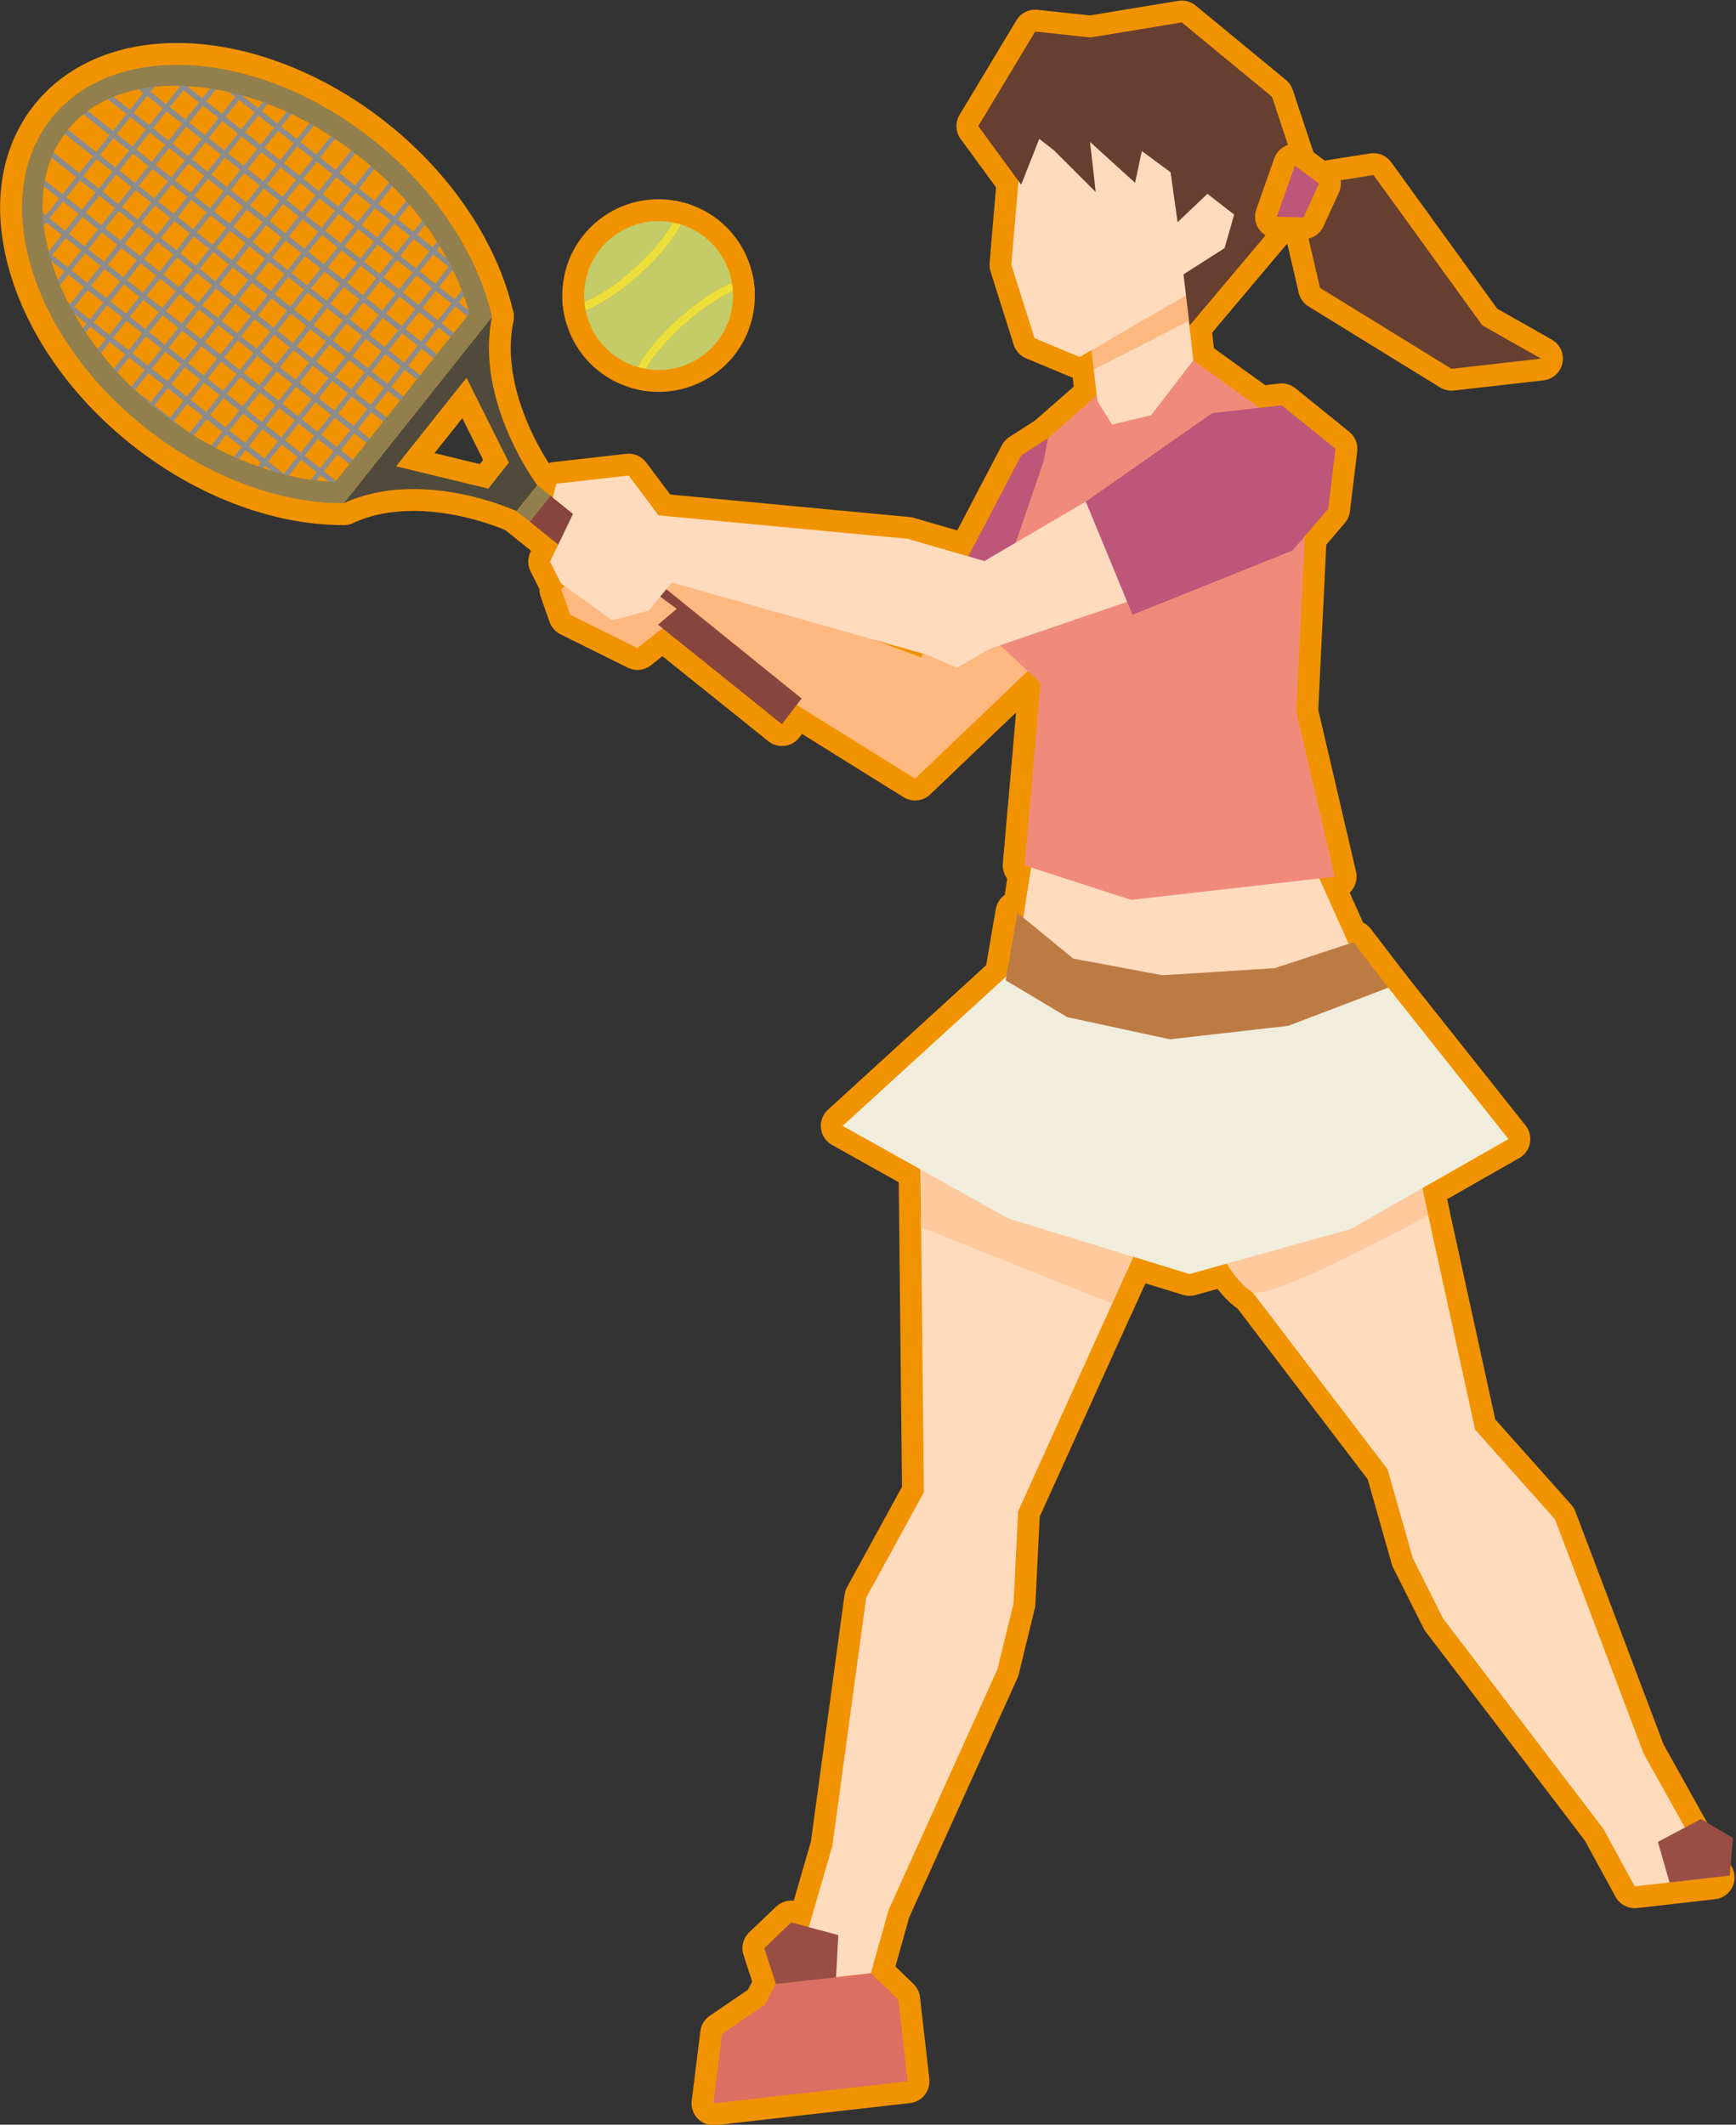 <?xml version="1.0" encoding="UTF-8" standalone="no"?>
<!DOCTYPE svg PUBLIC "-//W3C//DTD SVG 1.1//EN" "http://www.w3.org/Graphics/SVG/1.1/DTD/svg11.dtd">
<svg width="100%" height="100%" viewBox="0 0 621 760" version="1.1" xmlns="http://www.w3.org/2000/svg" xmlns:xlink="http://www.w3.org/1999/xlink" xml:space="preserve" xmlns:serif="http://www.serif.com/" style="fill-rule:evenodd;clip-rule:evenodd;stroke-linejoin:round;stroke-miterlimit:2;">
    <rect x="0" y="0" width="621" height="760" fill="#333333" stroke="none"/>
    <g transform="matrix(1.042,0,0,1.042,-126.718,-624.209)">
        <g transform="matrix(1,0,0,1,623.417,1072.29)">
            <path d="M0,78.375L54.589,150.006C54.82,150.308 55.027,150.627 55.208,150.961L63.563,166.281L74.138,165.079L55.926,132.415C55.748,132.094 55.592,131.761 55.462,131.417L25.505,52.255L-0.987,22.523C-1.843,21.562 -2.438,20.396 -2.713,19.139L-25.129,-83.202L-76.85,-48.635L-19.478,26.613C-18.908,27.361 -18.483,28.21 -18.227,29.114L-9.792,58.867L0,78.375ZM59.393,181.804C56.672,181.804 54.134,180.322 52.811,177.895L42.313,158.644L-12.354,86.91C-12.636,86.54 -12.883,86.145 -13.092,85.729L-23.517,64.962C-23.729,64.539 -23.901,64.097 -24.03,63.643L-32.27,34.575L-93.618,-45.888C-94.873,-47.533 -95.392,-49.625 -95.051,-51.667C-94.711,-53.709 -93.542,-55.52 -91.821,-56.67L-24.323,-101.783C-22.262,-103.162 -19.652,-103.429 -17.353,-102.505C-15.053,-101.578 -13.36,-99.574 -12.83,-97.152L11.519,14.011L37.627,43.312C38.238,43.997 38.718,44.789 39.042,45.647L69.296,125.592L92.722,167.607C93.943,169.799 93.988,172.455 92.842,174.687C91.696,176.918 89.51,178.429 87.018,178.712L60.242,181.756C59.958,181.788 59.674,181.804 59.393,181.804" style="fill:rgb(241,147,0);fill-rule:nonzero;"/>
        </g>
        <g transform="matrix(1,0,0,1,548.869,1005.79)">
            <path d="M0,22.817C1.785,25.609 3.667,28.095 5.12,29.379C12.059,28.019 34.555,17.262 54.513,6.557L52.422,-2.988L0,22.817ZM4.061,44.52C2.256,44.52 0.629,44.152 -0.774,43.424C-8.717,39.31 -15.331,26.647 -17.168,22.865C-18.971,19.153 -17.437,14.681 -13.734,12.859L54.388,-20.673C56.457,-21.693 58.879,-21.703 60.955,-20.702C63.032,-19.702 64.533,-17.801 65.026,-15.549L70.373,8.858C71.085,12.109 69.569,15.441 66.65,17.041C51.567,25.302 15.275,44.52 4.061,44.52" style="fill:rgb(241,147,0);fill-rule:nonzero;"/>
        </g>
        <g transform="matrix(1,0,0,1,492.78,906.161)">
            <path d="M0,25.311L48.234,27.405L83.767,17.255L75.784,-0.569L26.516,1.96C26.169,1.979 25.822,1.971 25.477,1.942L-10.862,-1.24L-12.95,12.243L0,25.311ZM49.125,42.451C49.016,42.451 48.908,42.449 48.799,42.444L-3.585,40.169C-5.472,40.087 -7.258,39.296 -8.587,37.956L-26.268,20.114C-27.943,18.423 -28.717,16.039 -28.353,13.687L-24.611,-10.47C-24.007,-14.373 -20.479,-17.14 -16.546,-16.794L26.266,-13.046L80.144,-15.813C83.238,-15.97 86.108,-14.214 87.374,-11.388L100.995,19.024C101.884,21.009 101.868,23.283 100.95,25.254C100.031,27.227 98.302,28.704 96.21,29.301L51.185,42.163C50.514,42.354 49.821,42.451 49.125,42.451" style="fill:rgb(241,147,0);fill-rule:nonzero;"/>
        </g>
        <g transform="matrix(1,0,0,1,426.219,1124.78)">
            <path d="M0,25.085L-11.427,108.952C-11.477,109.315 -11.553,109.676 -11.655,110.028L-22.07,145.946L-11.497,144.745L-6.792,127.94C-6.69,127.574 -6.56,127.217 -6.403,126.871L30.71,44.816L35.881,23.606L37.423,-7.278C37.47,-8.218 37.693,-9.141 38.082,-9.997L77.103,-96.201L18.943,-118.279L20.068,-13.518C20.082,-12.23 19.764,-10.961 19.145,-9.832L0,25.085ZM-32.41,162.17C-34.604,162.17 -36.707,161.206 -38.141,159.507C-39.758,157.59 -40.311,154.99 -39.612,152.581L-26.215,106.38L-14.675,21.684C-14.551,20.774 -14.261,19.896 -13.82,19.091L5.048,-15.321L3.826,-129.113C3.799,-131.592 5,-133.925 7.033,-135.344C9.066,-136.762 11.67,-137.085 13.987,-136.205L89.889,-107.392C91.824,-106.657 93.37,-105.155 94.16,-103.241C94.95,-101.328 94.914,-99.173 94.06,-97.287L52.333,-5.108L50.827,25.065C50.803,25.538 50.735,26.008 50.623,26.468L45.118,49.048C45.008,49.499 44.856,49.939 44.665,50.362L7.499,132.533L1.587,153.648C0.765,156.587 -1.756,158.734 -4.788,159.079L-31.562,162.122C-31.845,162.154 -32.128,162.17 -32.41,162.17" style="fill:rgb(241,147,0);fill-rule:nonzero;"/>
        </g>
        <g transform="matrix(1,0,0,1,445.401,1019.77)">
            <path d="M0,-4.447L54.105,17.198L61.455,0.88L0.283,-20.419L0,-4.447ZM57.99,34.332C57.062,34.332 56.119,34.158 55.207,33.794L-10.376,7.558C-13.269,6.401 -15.145,3.575 -15.089,0.461L-14.531,-31.04C-14.488,-33.444 -13.295,-35.682 -11.323,-37.058C-9.35,-38.434 -6.837,-38.779 -4.566,-37.99L74.124,-10.593C76.111,-9.901 77.716,-8.406 78.547,-6.473C79.378,-4.541 79.36,-2.347 78.496,-0.429L64.831,29.91C63.584,32.678 60.857,34.332 57.99,34.332" style="fill:rgb(241,147,0);fill-rule:nonzero;"/>
        </g>
        <g transform="matrix(1,0,0,1,470.738,960.172)">
            <path d="M0,50.214L59.337,68.41L111.706,53.761L157.419,27.707L123.769,-14.681L-0.809,-18.388L-47.104,23.889L0,50.214ZM59.24,83.726C58.499,83.726 57.757,83.615 57.042,83.397L-5.161,64.321C-5.668,64.165 -6.158,63.956 -6.621,63.697L-63.499,31.909C-65.603,30.734 -67.013,28.618 -67.29,26.225C-67.567,23.83 -66.677,21.449 -64.897,19.824L-8.681,-31.513C-7.242,-32.826 -5.354,-33.512 -3.4,-33.472L127.699,-29.57C129.908,-29.504 131.976,-28.468 133.35,-26.736L174.605,25.23C175.966,26.943 176.51,29.167 176.095,31.316C175.68,33.465 174.346,35.325 172.445,36.408L118.33,67.25C117.796,67.555 117.228,67.792 116.637,67.957L61.261,83.448C60.6,83.633 59.92,83.726 59.24,83.726" style="fill:rgb(241,147,0);fill-rule:nonzero;"/>
        </g>
        <g transform="matrix(1,0,0,1,350.726,844.488)">
            <path d="M0,-38.606C1.37,-38.606 2.745,-38.231 3.964,-37.472L84.068,12.412L115.805,-17.89L103.109,-32.853L93.621,-16.05C91.801,-12.826 87.899,-11.416 84.438,-12.722L-17.346,-51.209L-27.757,-41.071L-27.301,-39.775L-11.206,-31.793L-4.661,-36.983C-3.303,-38.059 -1.655,-38.606 0,-38.606M85.039,29.353C83.673,29.353 82.299,28.981 81.076,28.219L0.519,-21.947L-5.614,-17.083C-7.891,-15.278 -11.004,-14.949 -13.606,-16.241L-36.696,-27.691C-38.447,-28.559 -39.791,-30.077 -40.439,-31.92L-43.497,-40.612C-44.467,-43.368 -43.748,-46.436 -41.655,-48.474L-24.391,-65.285C-22.305,-67.317 -19.231,-67.959 -16.506,-66.927L83.724,-29.029L95.337,-49.596C96.543,-51.732 98.717,-53.143 101.158,-53.376C103.601,-53.609 106,-52.63 107.587,-50.761L131.818,-22.202C134.387,-19.173 134.151,-14.668 131.278,-11.924L90.22,27.278C88.786,28.647 86.92,29.353 85.039,29.353" style="fill:rgb(241,147,0);fill-rule:nonzero;"/>
        </g>
        <g transform="matrix(1,0,0,1,303.544,757.123)">
            <path d="M0,28.559C-1.634,28.559 -3.28,28.028 -4.659,26.932L-9.293,23.252C-10.852,22.015 -11.854,20.207 -12.081,18.23C-12.306,16.252 -11.736,14.266 -10.497,12.708L-3.387,3.777C-0.807,0.536 3.911,0 7.152,2.58L11.777,6.261C15.017,8.84 15.554,13.557 12.977,16.797L5.875,25.727C4.394,27.589 2.208,28.559 0,28.559" style="fill:rgb(241,147,0);fill-rule:nonzero;"/>
        </g>
        <g transform="matrix(1,0,0,1,264.266,633.556)">
            <path d="M0,114.757C-1.688,114.757 -3.337,114.187 -4.671,113.125L-127.011,15.75C-128.571,14.509 -129.572,12.697 -129.794,10.717C-130.016,8.736 -129.44,6.748 -128.193,5.193L-127.04,3.753C-124.457,0.528 -119.752,0 -116.517,2.574L5.824,99.934C9.06,102.509 9.6,107.219 7.031,110.461L5.877,111.916C4.641,113.477 2.833,114.482 0.854,114.708C0.569,114.74 0.284,114.757 0,114.757" style="fill:rgb(241,147,0);fill-rule:nonzero;"/>
        </g>
        <g transform="matrix(1,0,0,1,258.48,641.57)">
            <path d="M0,113.997C-1.637,113.997 -3.285,113.464 -4.666,112.365L-126.996,15.006C-130.229,12.433 -130.772,7.729 -128.21,4.487L-127.059,3.03C-125.823,1.467 -124.015,0.459 -122.034,0.23C-120.056,0 -118.064,0.571 -116.504,1.812L5.836,99.18C7.396,100.421 8.397,102.232 8.62,104.213C8.841,106.194 8.266,108.182 7.019,109.737L5.858,111.186C4.377,113.035 2.198,113.997 0,113.997" style="fill:rgb(241,147,0);fill-rule:nonzero;"/>
        </g>
        <g transform="matrix(1,0,0,1,252.714,650.774)">
            <path d="M0,112.056C-1.688,112.056 -3.337,111.486 -4.67,110.424L-124.564,14.998C-127.799,12.423 -128.34,7.715 -125.773,4.474L-124.621,3.019C-123.384,1.457 -121.577,0.452 -119.597,0.224C-117.612,0 -115.629,0.567 -114.071,1.807L5.829,97.23C9.068,99.808 9.606,104.523 7.03,107.764L5.872,109.222C4.633,110.781 2.827,111.783 0.85,112.008C0.566,112.04 0.282,112.056 0,112.056" style="fill:rgb(241,147,0);fill-rule:nonzero;"/>
        </g>
        <g transform="matrix(1,0,0,1,246.94,662.089)">
            <path d="M0,107.995C-1.688,107.995 -3.336,107.425 -4.67,106.363L-119.461,15.004C-122.7,12.427 -123.238,7.713 -120.665,4.472L-119.512,3.02C-118.274,1.462 -116.468,0.459 -114.49,0.233C-112.514,0 -110.525,0.577 -108.968,1.816L5.823,93.172C9.058,95.747 9.599,100.455 7.032,103.696L5.879,105.151C4.643,106.713 2.835,107.719 0.856,107.946C0.57,107.978 0.285,107.995 0,107.995" style="fill:rgb(241,147,0);fill-rule:nonzero;"/>
        </g>
        <g transform="matrix(1,0,0,1,241.166,675.71)">
            <path d="M0,101.626C-1.688,101.626 -3.336,101.056 -4.67,99.994L-111.462,15.009C-114.69,12.439 -115.237,7.745 -112.686,4.503L-111.541,3.048C-110.306,1.479 -108.497,0.467 -106.514,0.236C-104.532,0 -102.538,0.574 -100.976,1.817L5.817,86.812C9.054,89.388 9.594,94.099 7.023,97.34L5.876,98.786C4.639,100.347 2.832,101.351 0.854,101.577C0.569,101.61 0.284,101.626 0,101.626" style="fill:rgb(241,147,0);fill-rule:nonzero;"/>
        </g>
        <g transform="matrix(1,0,0,1,223.221,691.114)">
            <path d="M0,83.802C-1.688,83.802 -3.337,83.232 -4.671,82.17L-89.072,14.991C-92.307,12.416 -92.848,7.709 -90.282,4.468L-89.135,3.02C-87.898,1.457 -86.091,0.451 -84.112,0.224C-82.13,0 -80.143,0.566 -78.584,1.807L5.824,68.985C9.064,71.564 9.601,76.282 7.022,79.523L5.869,80.972C4.63,82.529 2.823,83.53 0.847,83.754C0.564,83.786 0.281,83.802 0,83.802" style="fill:rgb(241,147,0);fill-rule:nonzero;"/>
        </g>
        <g transform="matrix(1,0,0,1,201.004,712.497)">
            <path d="M0,56.59C-1.637,56.59 -3.285,56.057 -4.666,54.958L-54.861,15.009C-58.089,12.441 -58.636,7.746 -56.086,4.504L-54.94,3.047C-53.706,1.478 -51.896,0.465 -49.913,0.235C-47.931,0 -45.937,0.572 -44.374,1.816L5.829,41.774C7.385,43.013 8.385,44.819 8.61,46.795C8.834,48.772 8.265,50.756 7.025,52.313L5.873,53.761C4.392,55.621 2.206,56.59 0,56.59" style="fill:rgb(241,147,0);fill-rule:nonzero;"/>
        </g>
        <g transform="matrix(1,0,0,1,270.039,626.292)">
            <path d="M0,114.762C-1.688,114.762 -3.336,114.192 -4.67,113.13L-127.01,15.762C-128.569,14.522 -129.57,12.711 -129.793,10.732C-130.016,8.751 -129.441,6.764 -128.196,5.208L-127.036,3.758C-124.454,0.531 -119.743,0 -116.509,2.575L5.823,99.944C9.063,102.522 9.6,107.238 7.024,110.479L5.871,111.929C4.633,113.487 2.826,114.489 0.849,114.714C0.566,114.746 0.282,114.762 0,114.762" style="fill:rgb(241,147,0);fill-rule:nonzero;"/>
        </g>
        <g transform="matrix(1,0,0,1,275.82,620.866)">
            <path d="M0,112.932C-1.688,112.932 -3.336,112.362 -4.67,111.3L-125.676,14.994C-128.917,12.415 -129.454,7.697 -126.875,4.456L-125.721,3.007C-124.482,1.451 -122.676,0.45 -120.7,0.225C-118.721,0 -116.738,0.571 -115.182,1.809L5.823,98.116C9.063,100.695 9.6,105.412 7.021,108.654L5.869,110.102C4.63,111.659 2.824,112.66 0.848,112.884C0.564,112.916 0.282,112.932 0,112.932" style="fill:rgb(241,147,0);fill-rule:nonzero;"/>
        </g>
        <g transform="matrix(1,0,0,1,281.587,618.562)">
            <path d="M0,107.981C-1.637,107.981 -3.285,107.448 -4.666,106.349L-119.45,14.99C-122.686,12.415 -123.226,7.706 -120.658,4.464L-119.513,3.019C-118.276,1.458 -116.469,0.453 -114.49,0.225C-112.508,0 -110.523,0.568 -108.964,1.807L5.835,93.156C7.393,94.395 8.394,96.203 8.618,98.18C8.842,100.158 8.271,102.143 7.03,103.7L5.87,105.156C4.389,107.013 2.205,107.981 0,107.981" style="fill:rgb(241,147,0);fill-rule:nonzero;"/>
        </g>
        <g transform="matrix(1,0,0,1,287.36,616.596)">
            <path d="M0,102.687C-1.637,102.687 -3.285,102.154 -4.666,101.055L-112.785,15.005C-116.017,12.433 -116.561,7.731 -114,4.489L-112.849,3.031C-111.613,1.466 -109.805,0.458 -107.824,0.229C-105.838,0 -103.853,0.57 -102.292,1.811L5.836,87.868C7.395,89.108 8.396,90.918 8.619,92.898C8.841,94.877 8.267,96.865 7.022,98.42L5.862,99.872C4.381,101.723 2.201,102.687 0,102.687" style="fill:rgb(241,147,0);fill-rule:nonzero;"/>
        </g>
        <g transform="matrix(1,0,0,1,282.085,618.539)">
            <path d="M0,84.695C-1.688,84.695 -3.337,84.125 -4.671,83.063L-90.186,14.997C-93.426,12.418 -93.962,7.701 -91.385,4.461L-90.232,3.01C-88.994,1.453 -87.187,0.452 -85.21,0.226C-83.23,0 -81.248,0.572 -79.691,1.81L5.83,69.869C9.07,72.447 9.607,77.165 7.029,80.406L5.87,81.864C4.631,83.421 2.825,84.422 0.848,84.647C0.565,84.679 0.282,84.695 0,84.695" style="fill:rgb(241,147,0);fill-rule:nonzero;"/>
        </g>
        <g transform="matrix(1,0,0,1,136.807,617.279)">
            <path d="M0,80.217C-1.69,80.217 -3.34,79.646 -4.674,78.582L-6.009,77.519C-9.247,74.939 -9.781,70.223 -7.203,66.983L43.72,3.002C44.961,1.443 46.772,0.442 48.752,0.22C50.739,0 52.722,0.573 54.277,1.82L55.604,2.883C58.83,5.467 59.357,10.173 56.784,13.406L5.869,77.387C4.629,78.945 2.822,79.946 0.845,80.169C0.563,80.201 0.281,80.217 0,80.217" style="fill:rgb(241,147,0);fill-rule:nonzero;"/>
        </g>
        <g transform="matrix(1,0,0,1,139.835,618.557)">
            <path d="M0,88.812C-1.698,88.812 -3.355,88.236 -4.692,87.163L-6.018,86.099C-9.241,83.515 -9.767,78.811 -7.195,75.579L50.554,3.007C51.793,1.451 53.6,0.45 55.577,0.225C57.556,0 59.54,0.571 61.096,1.811L62.43,2.874C65.668,5.453 66.204,10.17 63.625,13.41L5.868,85.982C4.627,87.542 2.815,88.544 0.833,88.765C0.555,88.796 0.277,88.812 0,88.812" style="fill:rgb(241,147,0);fill-rule:nonzero;"/>
        </g>
        <g transform="matrix(1,0,0,1,143.88,620.136)">
            <path d="M0,95.828C-1.689,95.828 -3.339,95.257 -4.673,94.194L-6.008,93.131C-9.247,90.551 -9.782,85.834 -7.203,82.594L56.139,3.007C57.38,1.448 59.19,0.446 61.171,0.224C63.15,0 65.139,0.577 66.695,1.824L68.022,2.887C71.248,5.47 71.775,10.177 69.202,13.41L5.869,92.998C4.629,94.555 2.823,95.556 0.846,95.78C0.563,95.812 0.281,95.828 0,95.828" style="fill:rgb(241,147,0);fill-rule:nonzero;"/>
        </g>
        <g transform="matrix(1,0,0,1,150.539,622.985)">
            <path d="M0,98.28C-1.635,98.28 -3.28,97.749 -4.66,96.653L-5.994,95.593C-7.552,94.355 -8.555,92.549 -8.781,90.571C-9.006,88.593 -8.437,86.607 -7.197,85.05L57.487,3.775C60.054,0.549 64.747,0 67.989,2.55L69.33,3.603C70.9,4.837 71.914,6.646 72.145,8.63C72.377,10.614 71.808,12.608 70.564,14.171L5.873,95.451C4.393,97.311 2.207,98.28 0,98.28" style="fill:rgb(241,147,0);fill-rule:nonzero;"/>
        </g>
        <g transform="matrix(1,0,0,1,152.008,627.214)">
            <path d="M0,105.884C-1.689,105.884 -3.338,105.314 -4.672,104.251L-5.998,103.196C-9.237,100.615 -9.773,95.899 -7.194,92.658L64.147,3C65.39,1.439 67.204,0.437 69.187,0.216C71.174,0 73.161,0.575 74.716,1.825L76.05,2.899C79.267,5.486 79.789,10.185 77.218,13.414L5.868,103.055C4.629,104.612 2.823,105.612 0.846,105.836C0.563,105.868 0.281,105.884 0,105.884" style="fill:rgb(241,147,0);fill-rule:nonzero;"/>
        </g>
        <g transform="matrix(1,0,0,1,158.673,628.027)">
            <path d="M0,110.373C-1.695,110.373 -3.35,109.798 -4.686,108.728L-6.014,107.666C-9.242,105.083 -9.771,100.375 -7.196,97.14L67.112,3.775C69.69,0.536 74.407,0 77.648,2.575L78.975,3.63C80.532,4.868 81.534,6.675 81.759,8.651C81.984,10.629 81.415,12.614 80.176,14.171L5.869,107.543C4.627,109.102 2.817,110.103 0.837,110.326C0.558,110.357 0.278,110.373 0,110.373" style="fill:rgb(241,147,0);fill-rule:nonzero;"/>
        </g>
        <g transform="matrix(1,0,0,1,165.336,634.099)">
            <path d="M0,109.604C-1.695,109.604 -3.349,109.03 -4.685,107.96L-6.012,106.899C-9.241,104.317 -9.771,99.607 -7.195,96.372L67.114,3.007C68.353,1.451 70.16,0.45 72.137,0.226C74.116,0 76.1,0.573 77.656,1.813L78.981,2.869C82.219,5.449 82.753,10.165 80.175,13.404L5.869,106.774C4.628,108.333 2.818,109.334 0.838,109.557C0.559,109.588 0.278,109.604 0,109.604" style="fill:rgb(241,147,0);fill-rule:nonzero;"/>
        </g>
        <g transform="matrix(1,0,0,1,171.995,639.402)">
            <path d="M0,109.606C-1.636,109.606 -3.284,109.074 -4.664,107.976L-5.997,106.916C-7.554,105.677 -8.556,103.871 -8.78,101.894C-9.005,99.917 -8.436,97.931 -7.197,96.375L67.119,3.005C68.358,1.449 70.165,0.448 72.142,0.224C74.124,0 76.105,0.572 77.661,1.811L78.988,2.869C82.226,5.449 82.76,10.165 80.183,13.404L5.874,106.776C4.393,108.637 2.207,109.606 0,109.606" style="fill:rgb(241,147,0);fill-rule:nonzero;"/>
        </g>
        <g transform="matrix(1,0,0,1,178.66,644.705)">
            <path d="M0,109.607C-1.636,109.607 -3.283,109.075 -4.663,107.977L-5.998,106.916C-7.555,105.677 -8.557,103.871 -8.782,101.894C-9.007,99.917 -8.438,97.931 -7.198,96.375L67.117,3.006C68.356,1.45 70.163,0.45 72.139,0.225C74.115,0 76.1,0.571 77.657,1.81L78.984,2.867C82.224,5.446 82.76,10.164 80.181,13.404L5.874,106.777C4.393,108.638 2.207,109.607 0,109.607" style="fill:rgb(241,147,0);fill-rule:nonzero;"/>
        </g>
        <g transform="matrix(1,0,0,1,185.329,649.241)">
            <path d="M0,110.376C-1.689,110.376 -3.338,109.805 -4.672,108.742L-6.007,107.68C-9.246,105.1 -9.781,100.383 -7.202,97.143L67.113,3.777C69.691,0.538 74.409,0 77.649,2.578L78.976,3.633C80.533,4.871 81.534,6.678 81.759,8.654C81.984,10.631 81.415,12.616 80.176,14.173L5.869,107.546C4.629,109.103 2.823,110.104 0.846,110.328C0.563,110.36 0.281,110.376 0,110.376" style="fill:rgb(241,147,0);fill-rule:nonzero;"/>
        </g>
        <g transform="matrix(1,0,0,1,191.994,654.546)">
            <path d="M0,110.375C-1.689,110.375 -3.337,109.805 -4.671,108.742L-6.006,107.68C-9.246,105.101 -9.782,100.382 -7.203,97.142L67.113,3.775C69.692,0.536 74.407,0 77.647,2.575L78.973,3.629C80.531,4.867 81.533,6.673 81.758,8.65C81.984,10.628 81.414,12.613 80.175,14.17L5.869,107.545C4.63,109.102 2.823,110.103 0.847,110.327C0.564,110.359 0.281,110.375 0,110.375" style="fill:rgb(241,147,0);fill-rule:nonzero;"/>
        </g>
        <g transform="matrix(1,0,0,1,200.692,664.335)">
            <path d="M0,103.32C-1.63,103.32 -3.272,102.792 -4.649,101.701L-5.983,100.645C-7.546,99.409 -8.552,97.601 -8.78,95.622C-9.008,93.642 -8.438,91.653 -7.197,90.093L62.113,3.007C63.353,1.451 65.16,0.45 67.137,0.226C69.117,0 71.1,0.573 72.656,1.813L73.99,2.877C77.228,5.457 77.763,10.174 75.184,13.413L5.873,100.491C4.393,102.35 2.207,103.32 0,103.32" style="fill:rgb(241,147,0);fill-rule:nonzero;"/>
        </g>
        <g transform="matrix(1,0,0,1,208.973,670.714)">
            <path d="M0,100.215C-1.629,100.215 -3.269,99.688 -4.646,98.599L-5.98,97.544C-7.544,96.309 -8.552,94.5 -8.78,92.52C-9.009,90.539 -8.439,88.55 -7.198,86.989L59.031,3.777C61.61,0.537 66.329,0 69.569,2.58L70.903,3.642C72.46,4.88 73.461,6.687 73.686,8.663C73.91,10.64 73.34,12.624 72.102,14.181L5.873,97.386C4.393,99.245 2.207,100.215 0,100.215" style="fill:rgb(241,147,0);fill-rule:nonzero;"/>
        </g>
        <g transform="matrix(1,0,0,1,218.725,677.713)">
            <path d="M0,94.655C-1.689,94.655 -3.339,94.084 -4.673,93.021L-6.008,91.958C-9.247,89.378 -9.782,84.661 -7.203,81.421L54.594,3.774C57.168,0.541 61.874,0 65.115,2.562L66.448,3.617C68.012,4.853 69.019,6.661 69.247,8.641C69.475,10.621 68.905,12.61 67.665,14.17L5.869,91.825C4.629,93.383 2.823,94.383 0.846,94.607C0.563,94.639 0.281,94.655 0,94.655" style="fill:rgb(241,147,0);fill-rule:nonzero;"/>
        </g>
        <g transform="matrix(1,0,0,1,228.27,686.734)">
            <path d="M0,87.302C-1.635,87.302 -3.281,86.77 -4.661,85.674L-5.997,84.613C-7.555,83.374 -8.557,81.568 -8.783,79.59C-9.008,77.613 -8.438,75.627 -7.199,74.07L48.748,3.776C51.327,0.535 56.045,0 59.286,2.577L60.62,3.639C62.177,4.878 63.177,6.684 63.402,8.66C63.627,10.637 63.057,12.622 61.818,14.179L5.873,84.473C4.393,86.333 2.207,87.302 0,87.302" style="fill:rgb(241,147,0);fill-rule:nonzero;"/>
        </g>
        <g transform="matrix(1,0,0,1,270.768,726.962)">
            <path d="M0,27.638L15.564,31.404L16.708,29.965L9.544,15.643L0,27.638ZM28.145,55.041C27.082,55.041 26.009,54.816 24.997,54.348C24.82,54.267 9.845,47.467 -7.214,47.467C-14.981,47.467 -21.985,48.876 -28.032,51.656C-31.188,53.105 -34.926,52.2 -37.067,49.467C-39.209,46.735 -39.195,42.888 -37.033,40.171L13.881,-23.809C16.043,-26.528 19.788,-27.403 22.932,-25.93C26.077,-24.457 27.798,-21.017 27.093,-17.617C21.829,7.779 41.067,33.855 41.262,34.116C43.306,36.846 43.25,40.612 41.125,43.281L34.015,52.212C32.556,54.046 30.375,55.041 28.145,55.041" style="fill:rgb(241,147,0);fill-rule:nonzero;"/>
        </g>
        <g transform="matrix(1,0,0,1,181.729,757.114)">
            <path d="M0,-121.127C-13.876,-121.127 -24.686,-116.762 -31.259,-108.505C-38.521,-99.385 -39.978,-85.969 -35.36,-70.727C-30.104,-53.385 -17.905,-36.426 -1.013,-22.976C15.135,-10.129 34.07,-1.996 51.521,-0.32L92.73,-52.098C87.154,-68.761 74.98,-85.392 58.864,-98.218C41.978,-111.656 22.717,-119.734 4.63,-120.966C3.065,-121.072 1.508,-121.127 0,-121.127M57.571,22.189C33.524,22.187 7.083,12.12 -14.974,-5.434C-35.222,-21.549 -49.959,-42.256 -56.471,-63.742C-63.281,-86.214 -60.389,-106.932 -48.329,-122.08C-37.43,-135.774 -20.023,-143.316 0.683,-143.316C24.525,-143.316 50.819,-133.273 72.823,-115.76C94.958,-98.148 110.733,-74.529 116.102,-50.957C116.607,-48.736 116.076,-46.404 114.657,-44.622L63.743,19.358C62.327,21.139 60.179,22.18 57.904,22.188L57.571,22.189Z" style="fill:rgb(241,147,0);fill-rule:nonzero;"/>
        </g>
        <g transform="matrix(1,0,0,1,390.065,761.579)">
            <path d="M0,93.568C-1.699,93.568 -3.357,92.991 -4.696,91.917L-91.211,22.452C-94.431,19.867 -94.956,15.166 -92.386,11.935L-85.284,3.005C-84.04,1.441 -82.223,0.438 -80.236,0.218C-78.247,0 -76.257,0.583 -74.703,1.839L11.452,71.403C14.613,73.955 15.167,78.559 12.702,81.789L5.961,90.619C4.735,92.225 2.913,93.269 0.906,93.513C0.604,93.549 0.301,93.568 0,93.568" style="fill:rgb(241,147,0);fill-rule:nonzero;"/>
        </g>
        <g transform="matrix(1,0,0,1,460.065,779.517)">
            <path d="M0,15.178L15.449,32.191L28.367,4.332L27.955,-13.374L23.417,-21.043L22.061,-21.611L17.866,-18.921L0,15.178ZM17.497,53.102C15.4,53.102 13.378,52.222 11.945,50.644L-14.628,21.382C-16.745,19.052 -17.181,15.648 -15.72,12.86L5.501,-27.641C6.105,-28.795 6.999,-29.77 8.095,-30.473L17.277,-36.364C19.354,-37.697 21.952,-37.924 24.227,-36.968L31.506,-33.917C32.993,-33.293 34.24,-32.207 35.061,-30.819L41.862,-19.327C42.517,-18.221 42.876,-16.967 42.906,-15.682L43.404,5.729C43.431,6.877 43.193,8.017 42.71,9.059L24.302,48.757C23.244,51.037 21.115,52.636 18.63,53.016C18.252,53.074 17.873,53.102 17.497,53.102" style="fill:rgb(241,147,0);fill-rule:nonzero;"/>
        </g>
        <g transform="matrix(1,0,0,1,481.353,739.517)">
            <path d="M0,151.308L29.311,160.797L89.269,153.983L77.973,105.581C77.815,104.905 77.752,104.208 77.786,103.514L80.916,38.926L73.238,9.26L48.496,-8.56L24.714,-1.67L6.919,13.895L5.885,19.285C5.819,19.628 5.729,19.967 5.616,20.298L-12.799,74.146L2.604,88.53C4.29,90.104 5.158,92.367 4.957,94.665L0,151.308ZM28.545,175.933C27.762,175.933 26.983,175.811 26.235,175.569L-10.302,163.74C-13.627,162.662 -15.769,159.432 -15.463,155.95L-10.305,96.998L-26.585,81.795C-28.745,79.779 -29.52,76.683 -28.563,73.887L-8.747,15.942L-7.327,8.536C-7.012,6.894 -6.157,5.404 -4.898,4.303L16.091,-14.055C16.916,-14.777 17.889,-15.308 18.941,-15.614L47.828,-23.984C50.043,-24.625 52.428,-24.213 54.299,-22.866L84.203,-1.328C85.624,-0.304 86.642,1.184 87.081,2.879L95.723,36.272C95.912,37.003 95.99,37.759 95.953,38.514L92.819,103.194L105.791,158.779C106.277,160.863 105.85,163.056 104.617,164.805C103.383,166.554 101.461,167.693 99.334,167.935L29.392,175.885C29.11,175.917 28.827,175.933 28.545,175.933" style="fill:rgb(241,147,0);fill-rule:nonzero;"/>
        </g>
        <g transform="matrix(1,0,0,1,326.268,801.79)">
            <path d="M0,2.366L15.125,7.06L15.591,6.665L3.401,-2.33L0,2.366ZM16.838,22.945C16.094,22.945 15.345,22.835 14.616,22.608L-8.217,15.521C-10.155,14.92 -11.767,13.557 -12.685,11.747L-15.815,5.566C-17.084,3.059 -16.846,0.053 -15.198,-2.222L-4.308,-17.258C-3.135,-18.878 -1.362,-19.962 0.615,-20.27C2.592,-20.579 4.609,-20.081 6.219,-18.894L32.116,0.217C33.96,1.577 35.081,3.706 35.159,5.996C35.237,8.285 34.265,10.485 32.518,11.969L21.694,21.162C20.32,22.329 18.593,22.945 16.838,22.945" style="fill:rgb(241,147,0);fill-rule:nonzero;"/>
        </g>
        <g transform="matrix(1,0,0,1,352.249,798.752)">
            <path d="M0,-7.242C0.68,-7.242 1.367,-7.149 2.042,-6.959L89.093,17.684C89.39,17.768 89.681,17.87 89.965,17.99L97.396,21.125L105.382,16.537C105.798,16.298 106.235,16.1 106.689,15.945L148.054,1.782L138.919,-16.946L111.095,-0.629C109.318,0.412 107.191,0.676 105.211,0.105L79.526,-7.349L-5.258,-15.319C-7.363,-15.516 -9.286,-16.594 -10.555,-18.284L-18.244,-28.53L-27.674,-27.458C-26.225,-25.293 -25.974,-22.467 -27.154,-20.023L-33.448,-6.991L-32.162,-4.416L-18.976,5.074L-12.198,3.257L-5.786,-4.515C-4.339,-6.268 -2.204,-7.242 0,-7.242M97.906,36.981C96.918,36.981 95.926,36.785 94.992,36.391L84.562,31.991L2.668,8.808L-2.154,14.654C-3.147,15.857 -4.491,16.72 -5.997,17.124L-18.527,20.484C-20.702,21.068 -23.023,20.642 -24.851,19.327L-42.426,6.679C-43.413,5.969 -44.211,5.029 -44.755,3.942L-48.514,-3.585C-49.551,-5.663 -49.568,-8.105 -48.557,-10.197L-43.247,-21.191L-45.568,-23.068C-47.833,-24.899 -48.833,-27.877 -48.133,-30.704L-46.958,-35.445C-46.205,-38.487 -43.639,-40.739 -40.525,-41.094L-15.67,-43.92C-13.027,-44.223 -10.421,-43.097 -8.825,-40.97L-0.55,-29.942L81.636,-22.217C82.106,-22.173 82.571,-22.084 83.025,-21.953L106.292,-15.201L138.316,-33.982C140.117,-35.04 142.278,-35.297 144.278,-34.692C146.278,-34.089 147.935,-32.678 148.851,-30.801L165.258,2.839C166.201,4.773 166.269,7.017 165.444,9.003C164.62,10.989 162.981,12.527 160.947,13.223L112.229,29.903L101.643,35.984C100.491,36.646 99.201,36.981 97.906,36.981" style="fill:rgb(241,147,0);fill-rule:nonzero;"/>
        </g>
        <g transform="matrix(1,0,0,1,505.598,706.034)">
            <path d="M0,28.096L1.301,30.201L6.881,28.862L17.876,14.539L16.475,2.205L-1.687,13.26L0,28.096ZM-2.227,46.262C-4.785,46.262 -7.219,44.949 -8.606,42.703L-13.643,34.553C-14.224,33.613 -14.59,32.556 -14.715,31.457L-17.132,10.192C-17.462,7.288 -16.075,4.458 -13.579,2.939L18.702,-16.711C20.887,-18.041 23.601,-18.166 25.9,-17.04C28.198,-15.915 29.764,-13.694 30.053,-11.151L33.123,15.857C33.342,17.787 32.804,19.729 31.62,21.271L17.162,40.102C16.116,41.464 14.634,42.426 12.964,42.827L-0.475,46.054C-1.058,46.194 -1.646,46.262 -2.227,46.262" style="fill:rgb(241,147,0);fill-rule:nonzero;"/>
        </g>
        <g transform="matrix(1,0,0,1,497.113,687.867)">
            <path d="M0,45.524C-1.221,45.524 -2.441,45.226 -3.548,44.631C-5.715,43.468 -7.174,41.315 -7.452,38.871L-8.647,28.359C-8.977,25.456 -7.59,22.626 -5.094,21.106L27.187,1.457C29.372,0.126 32.086,0 34.385,1.128C36.683,2.253 38.249,4.473 38.538,7.016L40.073,20.521C40.426,23.627 38.815,26.626 36.031,28.047L3.411,44.704C2.339,45.251 1.169,45.524 0,45.524" style="fill:rgb(241,147,0);fill-rule:nonzero;"/>
        </g>
        <g transform="matrix(1,0,0,1,482.863,638.068)">
            <path d="M0,71.487L8.856,75.18L47.575,52.758L58.756,38.709L58.42,26.6L45.102,5.435L30.088,-3.641L8.514,-4.43L-1.997,1.973L-3.985,22.022L-6.455,51.046L0,71.487ZM9.398,91.033C8.42,91.033 7.439,90.841 6.512,90.455L-8.989,83.99C-11.029,83.139 -12.589,81.433 -13.254,79.326L-21.205,54.146C-21.5,53.213 -21.609,52.229 -21.526,51.253L-18.927,20.697C-18.924,20.662 -18.92,20.628 -18.917,20.592L-16.554,-3.227C-16.322,-5.57 -15.003,-7.667 -12.993,-8.892L2.634,-18.412C3.89,-19.177 5.343,-19.546 6.81,-19.502L32.578,-18.56C33.852,-18.513 35.093,-18.143 36.184,-17.483L54.383,-6.482C55.383,-5.877 56.228,-5.047 56.851,-4.058L72.208,20.348C72.924,21.485 73.321,22.793 73.358,24.134L73.826,41.029C73.875,42.797 73.298,44.524 72.198,45.907L58.429,63.208C57.846,63.941 57.13,64.558 56.319,65.028L13.158,90.023C12,90.693 10.702,91.033 9.398,91.033" style="fill:rgb(241,147,0);fill-rule:nonzero;"/>
        </g>
        <g transform="matrix(1,0,0,1,536.116,659.179)">
            <path d="M0,-1.094C1.619,-1.094 3.244,-0.572 4.604,0.486L13.784,7.628C15.303,8.809 16.274,10.496 16.578,12.317L22.098,-3.34L15.739,-22.498L-10.946,-44.485L-38.958,-39.865C-39.627,-39.755 -40.307,-39.737 -40.981,-39.808L-55.171,-41.335L-69.66,-17.251L-65.919,-12.136L-64.707,-15.208C-63.839,-17.407 -61.985,-19.069 -59.704,-19.691C-57.422,-20.314 -54.981,-19.823 -53.118,-18.369L-48.024,-14.397C-47.806,-14.226 -47.596,-14.043 -47.397,-13.849C-46.781,-15.649 -45.488,-17.189 -43.721,-18.094C-40.942,-19.518 -37.571,-19.07 -35.26,-16.97L-29.27,-11.53C-28.446,-13.238 -26.994,-14.593 -25.18,-15.282C-22.798,-16.19 -20.118,-15.823 -18.064,-14.31L-8.197,-7.038C-6.574,-5.842 -5.5,-4.042 -5.22,-2.045L-4.838,0.674C-3.449,-0.499 -1.728,-1.094 0,-1.094M-6.103,59.094C-6.817,59.094 -7.539,58.992 -8.246,58.781C-11.107,57.927 -13.189,55.458 -13.548,52.494L-15.67,34.947C-16.017,32.082 -14.688,29.272 -12.255,27.721L-0.542,20.26L0.574,16.356L0.494,16.294L-5.062,21.587C-7.098,23.525 -10.047,24.162 -12.701,23.24C-15.356,22.316 -17.271,19.985 -17.662,17.201L-19.039,7.41C-19.935,8.497 -21.134,9.329 -22.521,9.777C-25.079,10.6 -27.88,9.998 -29.868,8.191L-30.977,7.184C-31.412,9.48 -32.906,11.493 -35.088,12.546C-37.958,13.932 -41.391,13.35 -43.647,11.097L-54.632,0.126L-56.962,6.031C-57.966,8.573 -60.272,10.369 -62.983,10.717C-65.694,11.063 -68.379,9.911 -69.993,7.705L-84.71,-12.42C-86.492,-14.858 -86.639,-18.126 -85.083,-20.713L-65.556,-53.171C-64.05,-55.674 -61.228,-57.075 -58.327,-56.762L-40.391,-54.831L-10.026,-59.839C-7.89,-60.188 -5.707,-59.604 -4.037,-58.227L26.946,-32.7C28.036,-31.803 28.85,-30.615 29.295,-29.275L37.143,-5.629C37.667,-4.05 37.651,-2.342 37.098,-0.773L29.833,19.831C29.532,20.684 29.079,21.476 28.496,22.169L-0.366,56.426C-1.814,58.145 -3.927,59.094 -6.103,59.094" style="fill:rgb(241,147,0);fill-rule:nonzero;"/>
        </g>
        <g transform="matrix(1,0,0,1,581.361,691.327)">
            <path d="M0,1.786L40.273,26.586L45.52,25.989L45.42,25.932C44.482,25.402 43.671,24.676 43.04,23.803L8.395,-24.07L-1.793,-22.471L-4.351,-16.889L0,1.786ZM38.547,41.83C37.164,41.83 35.802,41.447 34.614,40.717L-10.527,12.92C-12.231,11.87 -13.445,10.183 -13.899,8.235L-19.541,-15.981C-19.918,-17.599 -19.747,-19.297 -19.055,-20.807L-13.752,-32.379C-12.705,-34.665 -10.582,-36.274 -8.098,-36.664L10.611,-39.603C13.399,-40.044 16.196,-38.877 17.851,-36.59L54.233,13.685L72.993,24.307C75.82,25.908 77.295,29.147 76.647,32.331C75.998,35.515 73.374,37.919 70.145,38.286L39.394,41.782C39.112,41.814 38.829,41.83 38.547,41.83" style="fill:rgb(241,147,0);fill-rule:nonzero;"/>
        </g>
        <g transform="matrix(1,0,0,1,503.585,774.152)">
            <path d="M0,-0.217L10.905,26.21L57.254,7.594L66.835,-3.592L68.56,-17.832L55.754,-28.171L36.866,-26.025L0,-0.217ZM6.809,43.44C3.86,43.44 1.066,41.69 -0.127,38.8L-16.159,-0.052C-17.499,-3.3 -16.405,-7.042 -13.527,-9.058L29.824,-39.406C30.849,-40.123 32.036,-40.572 33.279,-40.714L57.178,-43.43C59.171,-43.657 61.174,-43.074 62.736,-41.814L81.217,-26.893C83.229,-25.268 84.262,-22.722 83.951,-20.155L81.454,0.465C81.276,1.934 80.667,3.318 79.704,4.442L67.451,18.747C66.666,19.664 65.67,20.378 64.55,20.828L9.602,42.898C8.686,43.265 7.739,43.44 6.809,43.44" style="fill:rgb(241,147,0);fill-rule:nonzero;"/>
        </g>
        <g transform="matrix(1,0,0,1,331.94,691.045)">
            <path d="M0,18.297C0.646,19.459 1.418,20.549 2.306,21.543C3.336,22.691 4.511,23.696 5.798,24.539C8.285,21.16 12.045,16.781 17.584,11.818C17.64,11.764 17.698,11.711 17.756,11.659C23.375,6.65 28.196,3.366 31.859,1.253C31.155,-0.14 30.269,-1.439 29.219,-2.612C28.333,-3.601 27.338,-4.487 26.254,-5.253C23.768,-1.832 19.954,2.639 14.238,7.764C8.57,12.844 3.685,16.169 0,18.297M8.657,41.505C7.969,41.505 7.272,41.41 6.584,41.212C0.608,39.494 -4.735,36.152 -8.869,31.549C-12.798,27.149 -15.483,21.769 -16.649,15.974C-17.385,12.318 -15.322,8.676 -11.807,7.427C-11.138,7.19 -5.003,4.865 4.225,-3.405C13.796,-11.986 16.543,-17.94 16.57,-18C18.128,-21.458 22.022,-23.208 25.645,-22.079C31.347,-20.298 36.447,-17.026 40.395,-12.618C44.544,-7.984 47.292,-2.278 48.34,3.882C48.944,7.429 46.944,10.905 43.574,12.166C42.473,12.577 36.567,15.013 27.874,22.734C27.764,22.839 27.651,22.942 27.534,23.043C18.925,30.772 15.877,36.341 15.353,37.381C14.053,39.959 11.43,41.505 8.657,41.505" style="fill:rgb(241,147,0);fill-rule:nonzero;"/>
        </g>
        <g transform="matrix(1,0,0,1,322.246,667.451)">
            <path d="M0,42.805C-1.364,42.805 -2.72,42.434 -3.914,41.702C-5.946,40.46 -7.267,38.326 -7.473,35.953C-8.382,25.462 -4.433,15.429 3.365,8.427C9.434,2.991 17.262,0 25.413,0C27.563,0 29.723,0.21 31.832,0.624C34.146,1.077 36.111,2.593 37.139,4.715C38.166,6.837 38.136,9.319 37.057,11.415C35.766,13.924 31.725,20.693 22.107,29.317C22.035,29.381 21.961,29.445 21.886,29.507C12.625,37.778 5.48,41.172 2.825,42.252C1.916,42.622 0.956,42.805 0,42.805" style="fill:rgb(241,147,0);fill-rule:nonzero;"/>
        </g>
        <g transform="matrix(1,0,0,1,347.736,691.152)">
            <path d="M0,42.418C-1.887,42.418 -3.788,42.256 -5.649,41.936C-8.042,41.524 -10.088,39.979 -11.139,37.789C-12.19,35.6 -12.116,33.037 -10.94,30.912C-9.252,27.863 -5.117,21.579 3.621,13.743L3.621,13.744C3.665,13.705 3.71,13.664 3.753,13.627L3.789,13.595C12.563,5.759 19.33,2.303 22.582,0.94C24.826,0 27.387,0.208 29.451,1.496C31.515,2.784 32.826,4.994 32.967,7.423C33.555,17.543 29.58,27.223 22.06,33.98C15.982,39.424 8.151,42.418 0,42.418" style="fill:rgb(241,147,0);fill-rule:nonzero;"/>
        </g>
        <g transform="matrix(1,0,0,1,322.644,667.425)">
            <path d="M0,45.614C-1.281,45.614 -2.555,45.286 -3.694,44.641C-5.586,43.571 -6.92,41.732 -7.352,39.601C-7.586,38.442 -7.755,37.264 -7.869,36.001C-8.163,32.717 -6.278,29.626 -3.224,28.384C-1.705,27.765 3.859,25.204 11.682,18.179C11.751,18.117 11.823,18.055 11.895,17.996C19.925,10.752 22.819,5.553 23.321,4.578C24.851,1.604 28.164,0 31.445,0.652C32.615,0.884 33.79,1.182 34.938,1.54C36.987,2.179 38.664,3.666 39.544,5.624C40.425,7.582 40.424,9.823 39.543,11.78C38.613,13.845 34.708,21.364 23.534,31.384C12.679,41.113 4.698,44.404 2.51,45.181C1.695,45.47 0.846,45.614 0,45.614" style="fill:rgb(241,147,0);fill-rule:nonzero;"/>
        </g>
        <g transform="matrix(1,0,0,1,343.36,688.379)">
            <path d="M0,44.817C-0.423,44.817 -0.85,44.782 -1.277,44.708C-2.427,44.509 -3.595,44.237 -4.849,43.874C-6.992,43.254 -8.748,41.712 -9.639,39.667C-10.53,37.621 -10.465,35.285 -9.46,33.293C-8.131,30.656 -3.947,23.545 6.164,14.483C6.22,14.429 6.278,14.377 6.336,14.325C16.542,5.224 24.117,1.822 26.9,0.781C28.997,0 31.333,0.192 33.271,1.307C35.209,2.424 36.548,4.348 36.922,6.554C37.149,7.901 37.289,9.111 37.346,10.254C37.505,13.411 35.668,16.328 32.753,17.549C31.258,18.175 25.801,20.74 18.217,27.502C18.138,27.574 18.062,27.641 17.984,27.708C10.433,34.485 7.332,39.555 6.56,40.949C5.224,43.363 2.693,44.817 0,44.817" style="fill:rgb(241,147,0);fill-rule:nonzero;"/>
        </g>
        <g transform="matrix(1,0,0,1,490.787,926.612)">
            <path d="M0,14.522L32.838,21.615L71.295,17.243L95.359,8.063L92.773,4.685L70.761,11.915C70.156,12.113 69.529,12.234 68.894,12.274L30.435,14.709C29.816,14.748 29.196,14.71 28.587,14.596L-2.087,8.879C-3.327,8.648 -4.489,8.108 -5.465,7.309L-14.715,-0.265L-15.652,5.181L0,14.522ZM32.46,36.707C31.928,36.707 31.397,36.65 30.876,36.538L-4.37,28.924C-5.167,28.752 -5.93,28.452 -6.63,28.034L-27.759,15.424C-30.422,13.835 -31.833,10.77 -31.307,7.713L-27.317,-15.495C-26.865,-18.125 -25.048,-20.317 -22.548,-21.25C-20.047,-22.185 -17.239,-21.718 -15.174,-20.027L2.551,-5.514L30.418,-0.321L66.991,-2.636L93.151,-11.228C96.181,-12.22 99.508,-11.193 101.446,-8.662L113.382,6.927C114.821,8.807 115.288,11.256 114.642,13.534C113.996,15.812 112.312,17.651 110.1,18.495L75.756,31.595C75.168,31.819 74.555,31.968 73.93,32.04L33.307,36.659C33.025,36.691 32.743,36.707 32.46,36.707" style="fill:rgb(241,147,0);fill-rule:nonzero;"/>
        </g>
        <g transform="matrix(1,0,0,1,376.51,1295.84)">
            <path d="M0,5.676L-1.371,16.735L48.379,11.079L46.345,-6.818L41.484,-11.538L16.176,-8.707L14.255,-5.079C13.684,-4 12.857,-3.076 11.848,-2.388L0,5.676ZM-9.986,32.762C-11.976,32.762 -13.899,31.969 -15.315,30.538C-16.933,28.905 -17.711,26.62 -17.428,24.339L-14.468,0.463C-14.203,-1.678 -13.029,-3.6 -11.246,-4.814L1.869,-13.742L4.775,-19.229C5.936,-21.421 8.105,-22.897 10.57,-23.173L43.335,-26.838C45.563,-27.086 47.786,-26.326 49.394,-24.765L58.719,-15.711C59.963,-14.503 60.75,-12.9 60.946,-11.177L64.13,16.838C64.598,20.953 61.641,24.669 57.525,25.137L-9.138,32.714C-9.421,32.746 -9.705,32.762 -9.986,32.762" style="fill:rgb(241,147,0);fill-rule:nonzero;"/>
        </g>
        <g transform="matrix(1,0,0,1,392.577,1268.69)">
            <path d="M0,1.288L0.652,3.292L8.906,2.379L9.015,0.301L2.781,-1.37L0,1.288ZM-4.595,18.918C-7.808,18.918 -10.708,16.854 -11.722,13.739L-15.724,1.445C-16.616,-1.296 -15.858,-4.307 -13.773,-6.298L-4.532,-15.129C-2.639,-16.938 0.062,-17.63 2.592,-16.951L18.767,-12.614C22.187,-11.697 24.5,-8.513 24.314,-4.976L23.55,9.527C23.357,13.195 20.536,16.184 16.885,16.587L-3.765,18.872C-4.043,18.903 -4.32,18.918 -4.595,18.918" style="fill:rgb(241,147,0);fill-rule:nonzero;"/>
        </g>
        <g transform="matrix(1,0,0,1,535.764,1201.48)">
            <path d="M0,-179.625L62.211,-98.03L70.839,-67.594L81.264,-46.826L136.277,25.361L147.048,45.113L173.824,42.069L150.13,-0.428L119.681,-80.889L92.266,-111.656L67.498,-224.738L0,-179.625Z" style="fill:rgb(255,219,190);fill-rule:nonzero;"/>
        </g>
        <g transform="matrix(-0.123,-0.992,-0.992,0.123,568.081,982.712)">
            <path d="M-38.688,-39.367C-38.688,-39.367 -61.397,17.89 -57.35,23.786C-53.302,29.683 -38.688,34.666 -38.688,34.666L-13.809,-37.07L-38.688,-39.367Z" style="fill:rgb(255,201,158);fill-rule:nonzero;"/>
        </g>
        <g transform="matrix(1,0,0,1,694.774,1223.48)">
            <path d="M0,21.815L-4,7.854L10.79,0L21.778,6.531L20.637,19.41L0,21.815Z" style="fill:rgb(153,78,69);fill-rule:nonzero;"/>
        </g>
        <g transform="matrix(1,0,0,1,573.309,940.111)">
            <path d="M0,-42.273L13.622,-11.861L-31.404,1L-83.789,-1.274L-101.47,-19.116L-97.729,-43.273L-54.398,-39.48L0,-42.273Z" style="fill:rgb(255,219,190);fill-rule:nonzero;"/>
        </g>
        <g transform="matrix(1,0,0,1,513.446,1250.63)">
            <path d="M0,-226.237L-42.313,-132.761L-43.891,-101.166L-49.396,-78.586L-86.797,4.105L-92.862,25.77L-119.636,28.813L-106.085,-17.918L-94.471,-103.161L-74.659,-139.295L-75.901,-255.05L0,-226.237Z" style="fill:rgb(255,219,190);fill-rule:nonzero;"/>
        </g>
        <g transform="matrix(-0.928,-0.371,-0.371,0.928,464.056,981.29)">
            <path d="M-60.782,46.03L9.854,46.03L21.035,16.575L-62.202,12.785L-60.782,46.03Z" style="fill:rgb(255,201,158);fill-rule:nonzero;"/>
        </g>
        <g transform="matrix(1,0,0,1,598.214,1032.5)">
            <path d="M0,-94.398L41.255,-42.432L-12.86,-11.59L-68.236,3.901L-130.438,-15.174L-187.316,-46.962L-131.099,-98.299L0,-94.398Z" style="fill:rgb(240,237,220);fill-rule:nonzero;"/>
        </g>
        <g transform="matrix(1,0,0,1,476.825,823.778)">
            <path d="M0,3.361L-41.058,42.563L-126.1,-10.396L-136.374,-2.249L-159.463,-13.7L-162.521,-22.391L-145.258,-39.202L-39.009,0.972L-24.231,-25.199L0,3.361Z" style="fill:rgb(255,184,127);fill-rule:nonzero;"/>
        </g>
        <g transform="matrix(0.622,-0.783,-0.783,-0.622,308.95,776.768)">
            <rect x="-4.469" y="3.346" width="11.411" height="5.912" style="fill:rgb(145,127,78);"/>
        </g>
        <g transform="matrix(0.621,-0.784,-0.784,-0.621,280.028,674.602)">
            <path d="M-61.683,-28.769L-59.827,-28.769L-59.504,127.583L-61.348,127.593L-61.683,-28.769Z" style="fill:rgb(140,140,140);fill-rule:nonzero;"/>
        </g>
        <g transform="matrix(0.625,-0.78,-0.78,-0.625,274.341,682.273)">
            <path d="M-61.26,-28.766L-59.403,-28.766L-59.916,127.589L-61.773,127.577L-61.26,-28.766Z" style="fill:rgb(140,140,140);fill-rule:nonzero;"/>
        </g>
        <g transform="matrix(0.622,-0.783,-0.783,-0.622,268.209,690.559)">
            <path d="M-60.344,-28.176L-58.482,-28.176L-58.394,125.061L-60.251,125.058L-60.344,-28.176Z" style="fill:rgb(140,140,140);fill-rule:nonzero;"/>
        </g>
        <g transform="matrix(0.621,-0.784,-0.784,-0.621,261.774,700.437)">
            <path d="M-57.932,-26.948L-56.076,-26.948L-55.707,119.759L-57.561,119.761L-57.932,-26.948Z" style="fill:rgb(140,140,140);fill-rule:nonzero;"/>
        </g>
        <g transform="matrix(0.621,-0.783,-0.783,-0.621,255.031,712.091)">
            <path d="M-53.857,-25.023L-52.011,-25.023L-51.789,111.464L-53.641,111.457L-53.857,-25.023Z" style="fill:rgb(140,140,140);fill-rule:nonzero;"/>
        </g>
        <g transform="matrix(0.623,-0.782,-0.782,-0.623,234.365,721.897)">
            <rect x="-42.557" y="-19.623" width="1.862" height="107.878" style="fill:rgb(140,140,140);"/>
        </g>
        <g transform="matrix(0.623,-0.782,-0.782,-0.623,207.958,734.597)">
            <rect x="-25.442" y="-11.376" width="1.838" height="64.164" style="fill:rgb(140,140,140);"/>
        </g>
        <g transform="matrix(0.622,-0.783,-0.783,-0.622,285.831,667.469)">
            <path d="M-61.554,-28.77L-59.701,-28.77L-59.629,127.582L-61.486,127.588L-61.554,-28.77Z" style="fill:rgb(140,140,140);fill-rule:nonzero;"/>
        </g>
        <g transform="matrix(0.623,-0.783,-0.783,-0.623,291.452,660.955)">
            <rect x="-60.867" y="-28.449" width="1.88" height="154.652" style="fill:rgb(140,140,140);"/>
        </g>
        <g transform="matrix(0.623,-0.782,-0.782,-0.623,296.48,657.151)">
            <path d="M-57.673,-26.946L-55.811,-26.946L-55.96,119.763L-57.805,119.757L-57.673,-26.946Z" style="fill:rgb(140,140,140);fill-rule:nonzero;"/>
        </g>
        <g transform="matrix(0.625,-0.781,-0.781,-0.625,301.461,653.608)">
            <path d="M-54.231,-25.339L-52.373,-25.339L-52.733,112.855L-54.591,112.843L-54.231,-25.339Z" style="fill:rgb(140,140,140);fill-rule:nonzero;"/>
        </g>
        <g transform="matrix(0.623,-0.783,-0.783,-0.623,293.367,649.611)">
            <rect x="-43.118" y="-19.888" width="1.876" height="109.298" style="fill:rgb(140,140,140);"/>
        </g>
        <g transform="matrix(0.623,-0.782,-0.782,-0.623,179.288,708.056)">
            <rect x="-18.163" y="35.968" width="92.751" height="1.706" style="fill:rgb(140,140,140);"/>
        </g>
        <g transform="matrix(0.623,-0.782,-0.782,-0.623,187.131,717.504)">
            <rect x="-19.857" y="39.472" width="101.717" height="1.699" style="fill:rgb(140,140,140);"/>
        </g>
        <g transform="matrix(0.623,-0.782,-0.782,-0.623,194.705,723.021)">
            <rect x="-20.259" y="40.317" width="103.871" height="1.706" style="fill:rgb(140,140,140);"/>
        </g>
        <g transform="matrix(0.623,-0.782,-0.782,-0.623,163.603,686.804)">
            <rect x="-14.078" y="27.496" width="71.099" height="1.706" style="fill:rgb(140,140,140);"/>
        </g>
        <g transform="matrix(0.623,-0.782,-0.782,-0.623,171.608,697.123)">
            <rect x="-16.094" y="31.669" width="81.773" height="1.702" style="fill:rgb(140,140,140);"/>
        </g>
        <g transform="matrix(0.623,-0.782,-0.782,-0.623,200.703,735.881)">
            <rect x="-22.28" y="44.504" width="114.579" height="1.712" style="fill:rgb(140,140,140);"/>
        </g>
        <g transform="matrix(0.623,-0.782,-0.782,-0.623,209.383,741.638)">
            <rect x="-23.175" y="46.365" width="119.33" height="1.695" style="fill:rgb(140,140,140);"/>
        </g>
        <g transform="matrix(0.623,-0.782,-0.782,-0.623,216.046,746.942)">
            <rect x="-23.175" y="46.365" width="119.331" height="1.694" style="fill:rgb(140,140,140);"/>
        </g>
        <g transform="matrix(0.623,-0.782,-0.782,-0.623,222.71,752.244)">
            <rect x="-23.177" y="46.364" width="119.334" height="1.697" style="fill:rgb(140,140,140);"/>
        </g>
        <g transform="matrix(0.623,-0.782,-0.782,-0.623,229.375,757.547)">
            <rect x="-23.178" y="46.364" width="119.332" height="1.697" style="fill:rgb(140,140,140);"/>
        </g>
        <g transform="matrix(0.623,-0.782,-0.782,-0.623,236.039,762.852)">
            <rect x="-23.177" y="46.364" width="119.331" height="1.694" style="fill:rgb(140,140,140);"/>
        </g>
        <g transform="matrix(0.623,-0.782,-0.782,-0.623,242.705,768.156)">
            <rect x="-23.177" y="46.364" width="119.332" height="1.694" style="fill:rgb(140,140,140);"/>
        </g>
        <g transform="matrix(0.623,-0.782,-0.782,-0.623,248,770.123)">
            <rect x="-21.66" y="43.218" width="111.297" height="1.706" style="fill:rgb(140,140,140);"/>
        </g>
        <g transform="matrix(0.623,-0.782,-0.782,-0.623,254.183,772.922)">
            <rect x="-20.725" y="41.281" width="106.346" height="1.705" style="fill:rgb(140,140,140);"/>
        </g>
        <g transform="matrix(0.623,-0.782,-0.782,-0.623,260.926,773.673)">
            <rect x="-19.388" y="38.504" width="99.237" height="1.701" style="fill:rgb(140,140,140);"/>
        </g>
        <g transform="matrix(0.623,-0.782,-0.782,-0.623,266.492,774.44)">
            <rect x="-17.614" y="34.824" width="89.839" height="1.704" style="fill:rgb(140,140,140);"/>
        </g>
        <g transform="matrix(1,0,0,1,257.582,723.2)">
            <path d="M0,35.925L24.18,5.536L38.741,34.651L31.639,43.581L0,35.925ZM-17.979,48.603C8.927,36.236 41.333,51.303 41.333,51.303L48.443,42.371C48.443,42.371 26.924,13.622 32.935,-15.378L-17.979,48.603Z" style="fill:rgb(79,74,60);fill-rule:nonzero;"/>
        </g>
        <g transform="matrix(1,0,0,1,139.268,744.658)">
            <path d="M0,-104.953C-21.667,-77.738 -7.271,-30.225 32.158,1.154C53.796,18.375 78.885,27.229 100.336,27.145L151.25,-36.836C146.494,-57.719 132.228,-80.239 110.614,-97.435C71.194,-128.809 21.672,-132.182 0,-104.953M5.335,-100.72C14.171,-111.82 29.185,-117.25 47.601,-115.992C67.188,-114.659 87.926,-106.01 105.996,-91.63C124.629,-76.801 138.141,-57.447 143.517,-38.057L97.397,19.89C77.334,19.027 55.443,10.198 36.777,-4.652C18.707,-19.04 5.618,-37.307 -0.077,-56.096C-5.428,-73.76 -3.514,-89.608 5.335,-100.72" style="fill:rgb(145,127,78);fill-rule:nonzero;"/>
        </g>
        <g transform="matrix(0.607,-0.795,-0.795,-0.607,405.537,800.526)">
            <path d="M-46.844,-16.292L-35.735,-16.292L-32.712,94.399L-44.12,94.627L-46.844,-16.292Z" style="fill:rgb(135,69,61);fill-rule:nonzero;"/>
        </g>
        <g transform="matrix(1,0,0,1,481.392,825.119)">
            <path d="M0,-75.653L-9.183,-69.762L-30.403,-29.261L-3.83,0L14.579,-39.698L14.081,-61.109L7.279,-72.601L0,-75.653Z" style="fill:rgb(188,87,121);fill-rule:nonzero;"/>
        </g>
        <g transform="matrix(1,0,0,1,531.269,907.95)">
            <path d="M0,-185.213L29.904,-163.675L38.546,-130.282L35.361,-64.556L48.572,-7.95L-21.371,0L-57.908,-11.829L-52.43,-74.422L-71.382,-92.119L-51.396,-150.562L-49.876,-158.484L-28.887,-176.843L0,-185.213Z" style="fill:rgb(240,139,123);fill-rule:nonzero;"/>
        </g>
        <g transform="matrix(1,0,0,1,343.106,788.931)">
            <path d="M0,28.304L10.824,19.111L-15.073,0L-25.963,15.036L-22.833,21.217L0,28.304Z" style="fill:rgb(255,184,127);fill-rule:nonzero;"/>
        </g>
        <g transform="matrix(1,0,0,1,494.359,819.277)">
            <path d="M0,-48.038L-34.809,-27.624L-61.175,-35.275L-146.666,-43.311L-156.933,-56.993L-181.788,-54.167L-182.963,-49.426L-176.017,-43.81L-183.914,-27.461L-180.155,-19.934L-162.58,-7.286L-150.049,-10.645L-142.11,-20.267L-55.06,4.375L-44.203,8.955L-32.992,2.515L16.408,-14.398L0,-48.038Z" style="fill:rgb(255,219,190);fill-rule:nonzero;"/>
        </g>
        <g transform="matrix(1,0,0,1,528.199,744.794)">
            <path d="M0,-49.065L3.07,-22.057L-11.388,-3.226L-24.827,0L-29.864,-8.15L-32.281,-29.416L0,-49.065Z" style="fill:rgb(255,219,190);fill-rule:nonzero;"/>
        </g>
        <g transform="matrix(0.113,0.994,0.994,-0.113,529.546,724.381)">
            <path d="M-28.621,1.897L-15.029,1.897L-2.164,-32.396L-12.743,-32.396L-28.621,1.897Z" style="fill:rgb(255,184,127);fill-rule:nonzero;"/>
        </g>
        <g transform="matrix(1,0,0,1,473.772,712.08)">
            <path d="M0,-76.499L-2.363,-52.68L-4.962,-22.124L2.988,3.056L18.49,9.521L61.651,-15.475L75.42,-32.775L74.952,-49.67L59.594,-74.076L41.395,-85.077L15.627,-86.02L0,-76.499Z" style="fill:rgb(255,219,190);fill-rule:nonzero;"/>
        </g>
        <g transform="matrix(1,0,0,1,530.014,606.74)">
            <path d="M0,104.032L-2.123,86.485L11.988,77.495L15.281,65.986L6.101,58.844L-4.133,68.595L-6.545,51.437L-16.412,44.166L-18.724,55.078L-34.2,41.02L-32.245,58.229L-46.535,43.956L-51.628,39.983L-57.837,55.717L-72.554,35.592L-53.027,3.134L-34.076,5.174L-2.704,0L28.279,25.526L36.127,49.172L28.862,69.775L0,104.032Z" style="fill:rgb(102,63,48);fill-rule:nonzero;"/>
        </g>
        <g transform="matrix(1,0,0,1,574.427,722.719)">
            <path d="M0,-60.647L18.708,-63.585L56.049,-11.986L76.232,-0.558L45.481,2.938L0.339,-24.859L-5.303,-49.075L0,-60.647Z" style="fill:rgb(102,63,48);fill-rule:nonzero;"/>
        </g>
        <g transform="matrix(1,0,0,1,569.125,648.041)">
            <path d="M0,33.103C-0.059,33.103 -0.118,33.102 -0.178,33.101L-9.339,32.885C-11.741,32.829 -13.971,31.624 -15.335,29.647C-16.7,27.67 -17.035,25.159 -16.236,22.893L-10.058,5.376C-9.266,3.129 -7.453,1.393 -5.174,0.698C-2.896,0 -0.423,0.431 1.49,1.851L9.776,8.011C12.618,10.124 13.595,13.936 12.12,17.155L6.817,28.727C5.594,31.398 2.927,33.103 0,33.103" style="fill:rgb(241,147,0);fill-rule:nonzero;"/>
        </g>
        <g transform="matrix(0.803,0.597,0.597,-0.803,571.638,657.033)">
            <path d="M-5.081,-2.38L5.245,-2.38L7.892,-14.83L0.411,-20.124L-5.081,-2.38Z" style="fill:rgb(188,87,121);fill-rule:nonzero;"/>
        </g>
        <g transform="matrix(1,0,0,1,494.359,777.027)">
            <path d="M0,-5.788L43.352,-36.137L67.25,-38.852L85.731,-23.932L83.234,-3.311L70.981,10.993L16.032,33.064L0,-5.788Z" style="fill:rgb(188,87,121);fill-rule:nonzero;"/>
        </g>
        <g transform="matrix(1,0,0,1,322.644,695.635)">
            <path d="M0,9.904C1.567,9.347 8.573,6.511 18.527,-2.41C28.826,-11.644 32.182,-18.349 32.705,-19.51C36.952,-18.184 40.92,-15.76 44.103,-12.205C47.438,-8.482 49.461,-4.044 50.243,0.55C48.378,1.248 41.577,4.167 32.043,12.667C31.997,12.717 31.95,12.758 31.896,12.803C22.568,21.161 18.949,27.438 17.953,29.414C13.496,28.133 9.333,25.651 6.008,21.948C2.852,18.413 0.873,14.243 0,9.904" style="fill:rgb(195,204,104);fill-rule:nonzero;"/>
        </g>
        <g transform="matrix(1,0,0,1,330.622,695.241)">
            <path d="M0,-13.783C6.218,-19.352 14.412,-21.298 22.012,-19.806C21.097,-18.027 17.596,-12.013 8.724,-4.057L8.715,-4.056C0.101,3.679 -6.271,6.658 -8.376,7.515C-9.049,-0.236 -6.23,-8.188 0,-13.783" style="fill:rgb(195,204,104);fill-rule:nonzero;"/>
        </g>
        <g transform="matrix(1,0,0,1,356.364,715.505)">
            <path d="M0,-5.026C0.054,-5.077 0.103,-5.112 0.157,-5.165C8.41,-12.536 14.562,-15.536 16.852,-16.495C17.288,-8.988 14.445,-1.367 8.419,4.048C2.356,9.479 -5.571,11.469 -13.006,10.191C-11.752,7.926 -8.129,2.264 0,-5.026" style="fill:rgb(195,204,104);fill-rule:nonzero;"/>
        </g>
        <g transform="matrix(1,0,0,1,322.246,678.218)">
            <path d="M0,24.538C2.106,23.682 8.478,20.702 17.091,12.967L17.101,12.966C25.973,5.01 29.473,-1.004 30.389,-2.783C31.302,-2.603 32.208,-2.372 33.103,-2.093C32.58,-0.932 29.224,5.773 18.925,15.007C8.971,23.929 1.965,26.765 0.398,27.321C0.211,26.399 0.084,25.475 0,24.538" style="fill:rgb(237,223,59);fill-rule:nonzero;"/>
        </g>
        <g transform="matrix(1,0,0,1,354.539,713.443)">
            <path d="M0,-5.005C0.054,-5.05 0.102,-5.092 0.148,-5.142C9.682,-13.642 16.483,-16.561 18.348,-17.258C18.506,-16.32 18.628,-15.382 18.676,-14.433C16.387,-13.474 10.235,-10.474 1.981,-3.103C1.927,-3.05 1.879,-3.015 1.825,-2.964C-6.305,4.326 -9.928,9.988 -11.181,12.253C-12.115,12.092 -13.035,11.868 -13.943,11.605C-12.947,9.63 -9.327,3.352 0,-5.005" style="fill:rgb(237,223,59);fill-rule:nonzero;"/>
        </g>
        <g transform="matrix(1,0,0,1,586.278,945.697)">
            <path d="M0,-23.187L-27.071,-14.296L-65.53,-11.862L-96.205,-17.579L-115.417,-33.309L-119.407,-10.101L-98.278,2.508L-63.031,10.122L-22.408,5.502L11.936,-7.598L0,-23.187Z" style="fill:rgb(189,123,68);fill-rule:nonzero;"/>
        </g>
        <g transform="matrix(1,0,0,1,387.913,1317.43)">
            <path d="M0,-37.316L-3.776,-30.185L-18.429,-20.211L-21.389,3.665L45.275,-3.912L42.091,-31.926L32.766,-40.981L0,-37.316Z" style="fill:rgb(219,111,99);fill-rule:nonzero;"/>
        </g>
        <g transform="matrix(1,0,0,1,408.637,1261.27)">
            <path d="M0,16.555L0.764,2.052L-15.411,-2.285L-24.652,6.546L-20.65,18.84L0,16.555Z" style="fill:rgb(153,78,69);fill-rule:nonzero;"/>
        </g>
    </g>
</svg>
